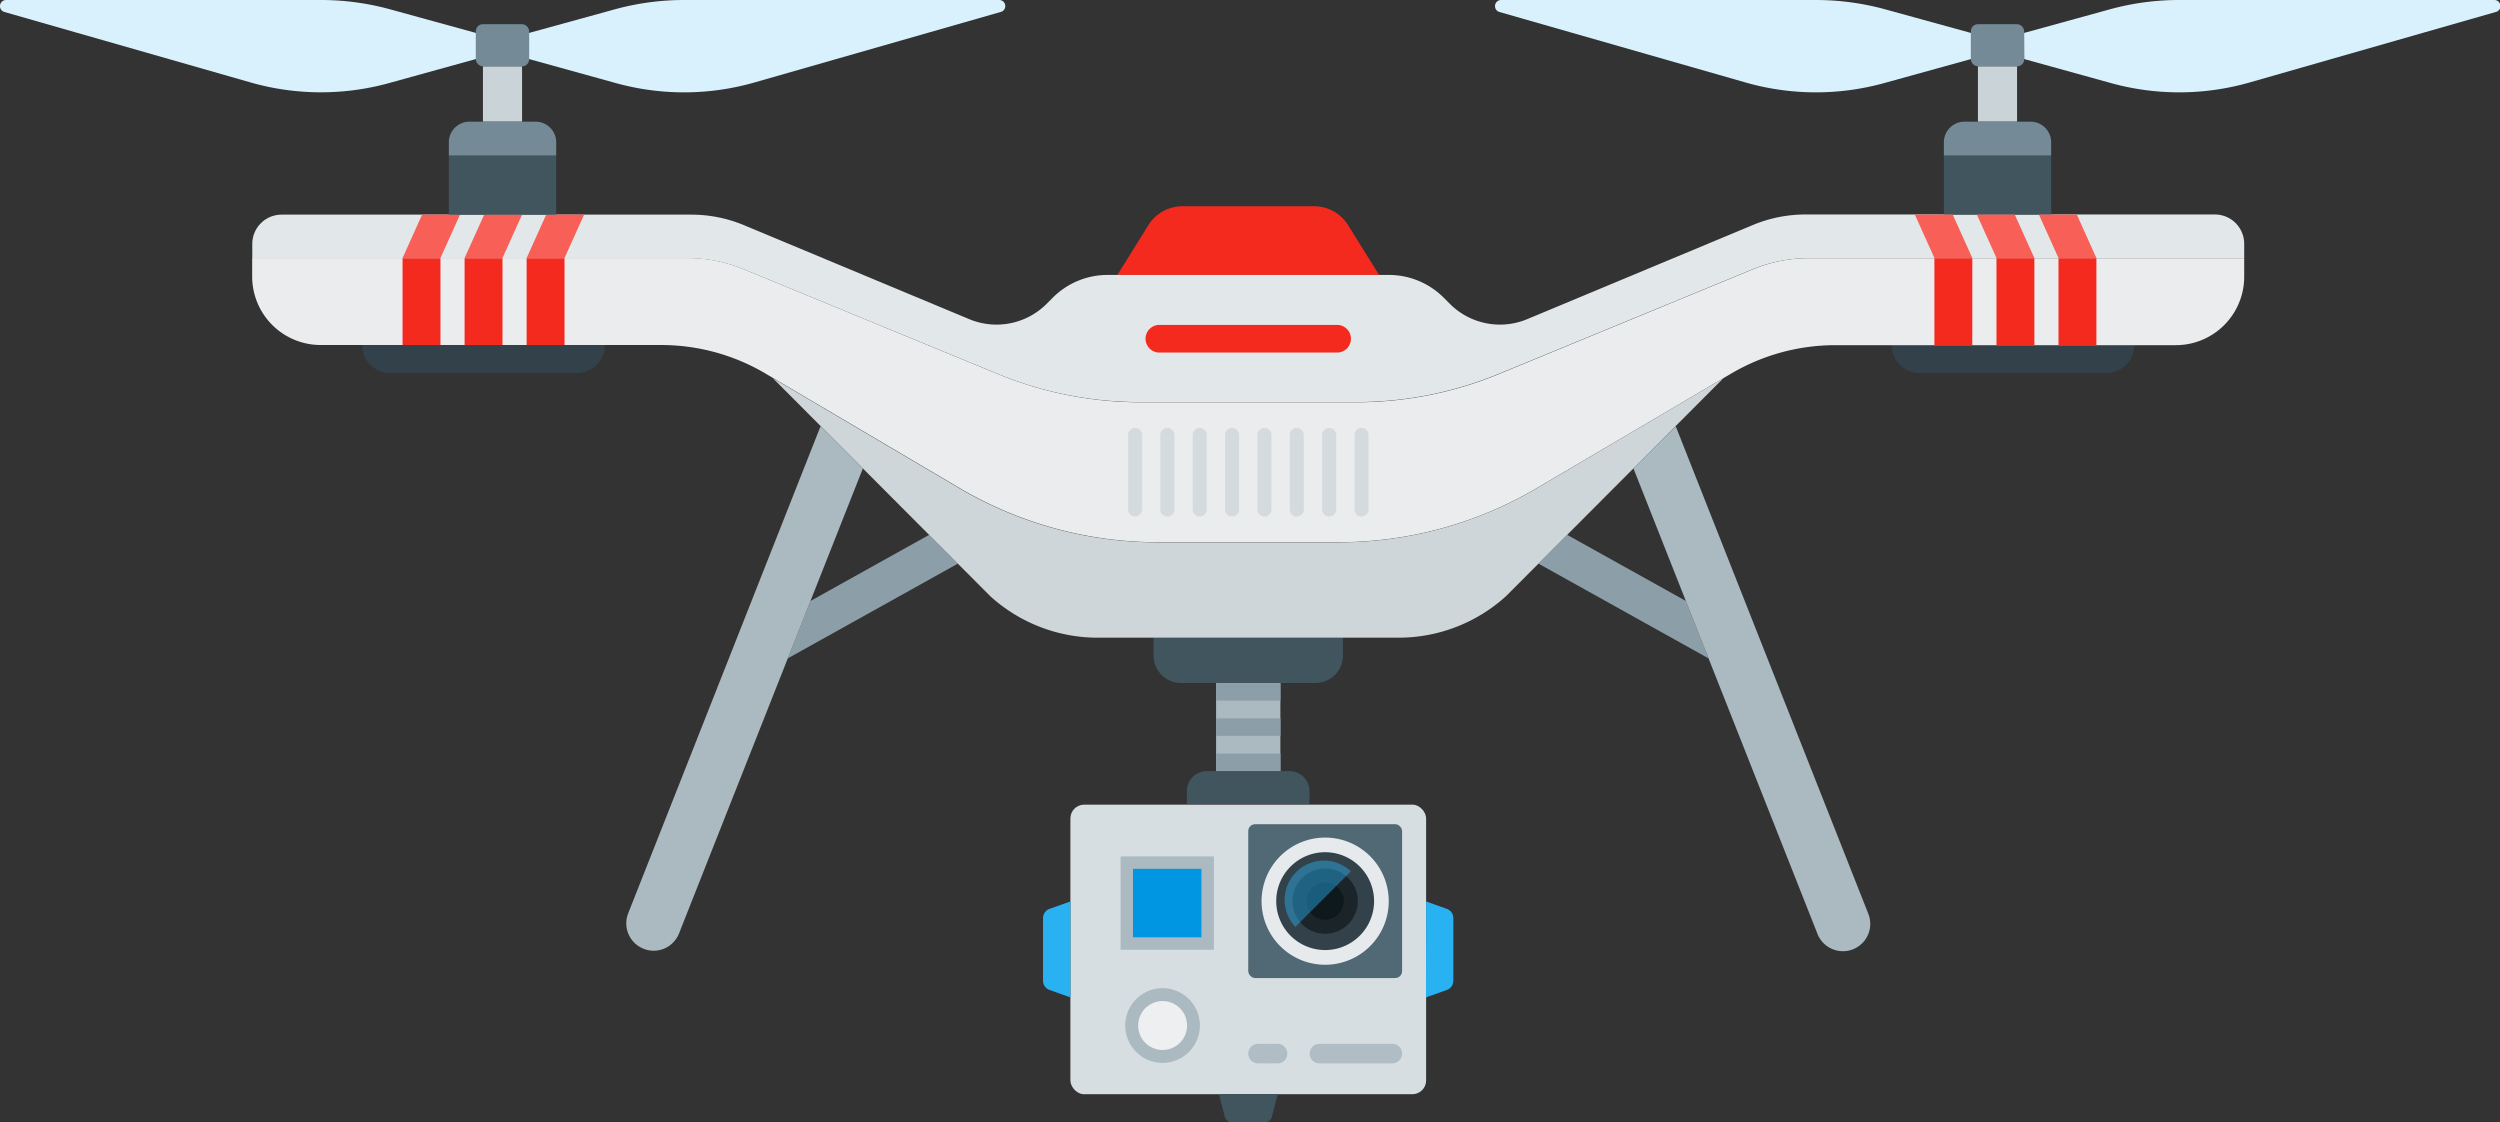 <svg xmlns="http://www.w3.org/2000/svg" width="625.49" height="280.84" viewBox="0 0 625.49 280.84">
  <rect x="0" y="0" width="625.49" height="280.84" fill="#333333" stroke="none"/>
  <defs>
    <style>
      .cls-1 {
        fill: #8c9fa9;
      }

      .cls-2 {
        fill: #abb9c0;
      }

      .cls-3 {
        fill: #41555f;
      }

      .cls-4 {
        fill: #33424a;
      }

      .cls-5 {
        fill: #ced6da;
      }

      .cls-6 {
        fill: #f52a1f;
      }

      .cls-7 {
        fill: #e2e7e9;
      }

      .cls-8 {
        fill: #eaecee;
      }

      .cls-9 {
        fill: #f75f57;
      }

      .cls-10 {
        fill: #cad3d7;
      }

      .cls-11 {
        fill: #748b97;
      }

      .cls-12 {
        fill: #d8f1fc;
      }

      .cls-13 {
        fill: #d4dbde;
      }

      .cls-14 {
        fill: #d7dee1;
      }

      .cls-15 {
        fill: #0096e1;
      }

      .cls-16 {
        fill: #506975;
      }

      .cls-17 {
        fill: #e7eaec;
      }

      .cls-18 {
        fill: #edeff1;
      }

      .cls-19 {
        fill: #b0bdc4;
      }

      .cls-20, .cls-23 {
        fill: #28b2f1;
      }

      .cls-21 {
        fill: #1a2429;
      }

      .cls-22 {
        fill: #0e191e;
      }

      .cls-23 {
        opacity: 0.44;
      }
    </style>
  </defs>
  <g id="Layer_2" data-name="Layer 2">
    <g id="Layer_1-2" data-name="Layer 1">
      <g>
        <polygon class="cls-1" points="232.47 133.82 202.76 150.37 197.08 164.73 239.65 141.02 232.47 133.82"/>
        <polygon class="cls-1" points="421.81 150.37 392.1 133.82 384.92 141.02 427.48 164.73 421.81 150.37"/>
        <rect class="cls-2" x="304.26" y="170.91" width="16.09" height="22.02"/>
        <path class="cls-3" d="M288.61,159.55H336a0,0,0,0,1,0,0V164a6.88,6.88,0,0,1-6.88,6.88H295.5a6.88,6.88,0,0,1-6.88-6.88v-4.48A0,0,0,0,1,288.61,159.55Z"/>
        <path class="cls-3" d="M296.95,192.92h30.72a0,0,0,0,1,0,0v3.22a5,5,0,0,1-5,5H302a5,5,0,0,1-5-5v-3.22A0,0,0,0,1,296.95,192.92Z" transform="translate(624.62 394.08) rotate(180)"/>
        <path class="cls-4" d="M144.3,93.32H97.61a7,7,0,0,1-7-7h60.7A7,7,0,0,1,144.3,93.32Z"/>
        <g>
          <rect class="cls-1" x="304.26" y="188.54" width="16.09" height="4.38"/>
          <rect class="cls-1" x="304.26" y="170.91" width="16.09" height="4.38"/>
          <rect class="cls-1" x="304.26" y="179.73" width="16.09" height="4.38"/>
        </g>
        <path class="cls-5" d="M431.19,94.62l-46.67,27.53a97.77,97.77,0,0,1-49.17,13.55H289.21A97.77,97.77,0,0,1,240,122.15L193.37,94.62l54.38,54.53a40,40,0,0,0,26.91,10.4h75.25a40,40,0,0,0,26.9-10.4Z"/>
        <path class="cls-4" d="M480.26,93.32H527a7,7,0,0,0,7-7h-60.7A7,7,0,0,0,480.26,93.32Z"/>
        <path class="cls-6" d="M337.15,56.11a10,10,0,0,0-8.55-4.5H296a10,10,0,0,0-8.54,4.5l-7.9,12.68h65.49Z"/>
        <path class="cls-2" d="M205.31,106.62,157.17,228.51a6.84,6.84,0,0,0,3.85,8.87,6.71,6.71,0,0,0,2.51.49,6.84,6.84,0,0,0,6.36-4.33l46-116.34Z"/>
        <path class="cls-2" d="M419.25,106.62,467.4,228.51a6.84,6.84,0,1,1-12.73,5l-46-116.34Z"/>
        <path class="cls-7" d="M438.46,56.34,382.1,79.85a17.71,17.71,0,0,1-19.31-3.79l-1.65-1.65a19.37,19.37,0,0,0-13.64-5.62H277.1a19.33,19.33,0,0,0-13.63,5.62l-1.65,1.65a17.72,17.72,0,0,1-19.32,3.79L186.15,56.34A34.32,34.32,0,0,0,173,53.7H70.46A7.34,7.34,0,0,0,63.12,61V64.6H172.05a36.78,36.78,0,0,1,14,2.76l63.71,26.24a93.69,93.69,0,0,0,35,7h55a93.61,93.61,0,0,0,35.05-7l63.72-26.24a36.78,36.78,0,0,1,14-2.76H561.49V61a7.34,7.34,0,0,0-7.34-7.34H451.64A34.27,34.27,0,0,0,438.46,56.34Z"/>
        <path class="cls-8" d="M561.49,64.6l-108.91,0a36.58,36.58,0,0,0-14,2.78l-63.7,26.27a93.61,93.61,0,0,1-35.05,7h-55a93.69,93.69,0,0,1-35-7L186,67.34a36.58,36.58,0,0,0-14-2.78l-108.91,0v4.58A17.14,17.14,0,0,0,80.23,86.32l85.22,0a51.36,51.36,0,0,1,26.08,7.14l48.55,28.65a97.8,97.8,0,0,0,49.17,13.55h46.1a97.77,97.77,0,0,0,49.17-13.55L433.08,93.5a51.34,51.34,0,0,1,26.08-7.14l85.22,0a17.12,17.12,0,0,0,17.11-17.14Z"/>
        <g>
          <rect class="cls-6" x="100.72" y="64.61" width="9.48" height="21.71"/>
          <rect class="cls-6" x="131.76" y="64.61" width="9.48" height="21.71"/>
          <rect class="cls-6" x="116.24" y="64.61" width="9.48" height="21.71"/>
        </g>
        <g>
          <polygon class="cls-9" points="115.09 53.7 105.61 53.7 100.72 64.56 110.2 64.56 115.09 53.7"/>
          <polygon class="cls-9" points="146.14 53.7 136.66 53.7 131.76 64.56 141.24 64.56 146.14 53.7"/>
          <polygon class="cls-9" points="130.62 53.7 121.14 53.7 116.24 64.56 125.72 64.56 130.62 53.7"/>
        </g>
        <g>
          <rect class="cls-3" x="486.35" y="38.92" width="26.84" height="14.78" transform="translate(999.54 92.62) rotate(180)"/>
          <rect class="cls-10" x="494.88" y="16.59" width="9.79" height="13.85" transform="translate(999.54 47.02) rotate(180)"/>
          <rect class="cls-11" x="493.11" y="6.06" width="13.32" height="10.53" rx="1.72" transform="translate(999.54 22.65) rotate(180)"/>
          <path class="cls-11" d="M486.35,30.44h26.84a0,0,0,0,1,0,0v3.32A5.16,5.16,0,0,1,508,38.92H491.51a5.16,5.16,0,0,1-5.16-5.16V30.44A0,0,0,0,1,486.35,30.44Z" transform="translate(999.54 69.36) rotate(180)"/>
          <path class="cls-12" d="M506.43,8.24l21.39-5.89A65.58,65.58,0,0,1,545.22,0H624a1.52,1.52,0,0,1,.42,3l-61.6,17.64a64,64,0,0,1-34.69.14l-21.67-6Z"/>
          <path class="cls-12" d="M493.11,8.24,471.72,2.35A65.58,65.58,0,0,0,454.32,0H375.57a1.53,1.53,0,0,0-.42,3l61.6,17.64a63.94,63.94,0,0,0,34.68.14l21.68-6Z"/>
        </g>
        <g>
          <rect class="cls-3" x="112.3" y="38.92" width="26.85" height="14.78"/>
          <rect class="cls-10" x="120.83" y="16.59" width="9.79" height="13.85"/>
          <rect class="cls-11" x="119.06" y="6.06" width="13.32" height="10.53" rx="1.72"/>
          <path class="cls-11" d="M117.46,30.44H134a5.16,5.16,0,0,1,5.16,5.16v3.32a0,0,0,0,1,0,0H112.3a0,0,0,0,1,0,0V35.6A5.16,5.16,0,0,1,117.46,30.44Z"/>
          <path class="cls-12" d="M119.06,8.24,97.67,2.35A65.5,65.5,0,0,0,80.28,0H1.52A1.53,1.53,0,0,0,1.1,3L62.7,20.63a64,64,0,0,0,34.69.14l21.67-6Z"/>
          <path class="cls-12" d="M132.38,8.24l21.39-5.89A65.58,65.58,0,0,1,171.17,0h78.75a1.52,1.52,0,0,1,.42,3l-61.6,17.64a63.94,63.94,0,0,1-34.68.14l-21.68-6Z"/>
        </g>
        <path class="cls-6" d="M334.54,88.21H290.07a3.46,3.46,0,0,1-3.46-3.46h0a3.46,3.46,0,0,1,3.46-3.46h44.47A3.46,3.46,0,0,1,338,84.75h0A3.46,3.46,0,0,1,334.54,88.21Z"/>
        <g>
          <rect class="cls-6" x="515.03" y="64.61" width="9.48" height="21.71" transform="translate(1039.54 150.93) rotate(180)"/>
          <rect class="cls-6" x="483.99" y="64.61" width="9.48" height="21.71" transform="translate(977.45 150.93) rotate(180)"/>
          <rect class="cls-6" x="499.51" y="64.61" width="9.48" height="21.71" transform="translate(1008.5 150.93) rotate(180)"/>
        </g>
        <g>
          <polygon class="cls-9" points="510.13 53.7 519.62 53.7 524.51 64.56 515.03 64.56 510.13 53.7"/>
          <polygon class="cls-9" points="479.09 53.7 488.57 53.7 493.47 64.56 483.99 64.56 479.09 53.7"/>
          <polygon class="cls-9" points="494.61 53.7 504.09 53.7 508.99 64.56 499.51 64.56 494.61 53.7"/>
        </g>
        <g>
          <path class="cls-13" d="M284,129.23h0a1.75,1.75,0,0,1-1.75-1.75V108.82a1.75,1.75,0,0,1,1.75-1.75h0a1.75,1.75,0,0,1,1.75,1.75v18.66A1.75,1.75,0,0,1,284,129.23Z"/>
          <path class="cls-13" d="M292.06,129.23h0a1.75,1.75,0,0,1-1.75-1.75V108.82a1.75,1.75,0,0,1,1.75-1.75h0a1.75,1.75,0,0,1,1.75,1.75v18.66A1.75,1.75,0,0,1,292.06,129.23Z"/>
          <path class="cls-13" d="M300.16,129.23h0a1.75,1.75,0,0,1-1.75-1.75V108.82a1.75,1.75,0,0,1,1.75-1.75h0a1.75,1.75,0,0,1,1.75,1.75v18.66A1.75,1.75,0,0,1,300.16,129.23Z"/>
          <path class="cls-13" d="M308.26,129.23h0a1.75,1.75,0,0,1-1.76-1.75V108.82a1.75,1.75,0,0,1,1.76-1.75h0a1.75,1.75,0,0,1,1.75,1.75v18.66A1.75,1.75,0,0,1,308.26,129.23Z"/>
          <path class="cls-13" d="M316.35,129.23h0a1.75,1.75,0,0,1-1.75-1.75V108.82a1.75,1.75,0,0,1,1.75-1.75h0a1.75,1.75,0,0,1,1.75,1.75v18.66A1.75,1.75,0,0,1,316.35,129.23Z"/>
          <path class="cls-13" d="M324.45,129.23h0a1.75,1.75,0,0,1-1.75-1.75V108.82a1.75,1.75,0,0,1,1.75-1.75h0a1.75,1.75,0,0,1,1.75,1.75v18.66A1.75,1.75,0,0,1,324.45,129.23Z"/>
          <path class="cls-13" d="M332.55,129.23h0a1.75,1.75,0,0,1-1.75-1.75V108.82a1.75,1.75,0,0,1,1.75-1.75h0a1.75,1.75,0,0,1,1.75,1.75v18.66A1.75,1.75,0,0,1,332.55,129.23Z"/>
          <path class="cls-13" d="M340.65,129.23h0a1.75,1.75,0,0,1-1.75-1.75V108.82a1.75,1.75,0,0,1,1.75-1.75h0a1.75,1.75,0,0,1,1.75,1.75v18.66A1.75,1.75,0,0,1,340.65,129.23Z"/>
        </g>
        <g>
          <rect class="cls-14" x="267.81" y="201.32" width="89" height="72.45" rx="3.44"/>
          <path class="cls-3" d="M316.5,280.84h-8.39a2,2,0,0,1-1.73-1.65L305,273.77h14.68l-1.41,5.42A2,2,0,0,1,316.5,280.84Z"/>
          <rect class="cls-2" x="280.36" y="214.27" width="23.35" height="23.35"/>
          <rect class="cls-15" x="283.47" y="217.38" width="17.13" height="17.13"/>
          <path class="cls-2" d="M300.21,256.58a9.34,9.34,0,1,1-9.34-9.34A9.34,9.34,0,0,1,300.21,256.58Z"/>
          <rect class="cls-16" x="312.31" y="206.21" width="38.49" height="38.49" rx="1.72"/>
          <path class="cls-17" d="M347.46,225.45a15.91,15.91,0,1,1-15.91-15.89A15.91,15.91,0,0,1,347.46,225.45Z"/>
          <path class="cls-4" d="M343.79,225.45a12.24,12.24,0,1,1-12.24-12.23A12.24,12.24,0,0,1,343.79,225.45Z"/>
          <path class="cls-18" d="M297,256.58a6.12,6.12,0,1,1-6.12-6.12A6.12,6.12,0,0,1,297,256.58Z"/>
          <path class="cls-19" d="M348.35,261.16H330.12a2.45,2.45,0,0,0-2.45,2.45h0a2.45,2.45,0,0,0,2.45,2.45h18.23a2.45,2.45,0,0,0,2.45-2.45h0A2.45,2.45,0,0,0,348.35,261.16Z"/>
          <path class="cls-19" d="M319.63,261.16h-4.87a2.45,2.45,0,0,0-2.45,2.45h0a2.45,2.45,0,0,0,2.45,2.45h4.87a2.45,2.45,0,0,0,2.45-2.45h0A2.45,2.45,0,0,0,319.63,261.16Z"/>
          <path class="cls-20" d="M267.81,249.55l-5.23-1.87a2.45,2.45,0,0,1-1.62-2.3V229.71a2.45,2.45,0,0,1,1.62-2.31l5.23-1.86Z"/>
          <path class="cls-20" d="M356.81,225.54,362,227.4a2.45,2.45,0,0,1,1.62,2.31v15.67a2.45,2.45,0,0,1-1.62,2.3l-5.23,1.87Z"/>
          <path class="cls-21" d="M339.72,225.45a8.17,8.17,0,1,1-8.17-8.16A8.17,8.17,0,0,1,339.72,225.45Z"/>
          <path class="cls-22" d="M336.22,225.45a4.67,4.67,0,1,1-4.67-4.66A4.67,4.67,0,0,1,336.22,225.45Z"/>
          <path class="cls-23" d="M338,218a9.84,9.84,0,0,0-13.91,13.91Z"/>
        </g>
      </g>
    </g>
  </g>
</svg>
